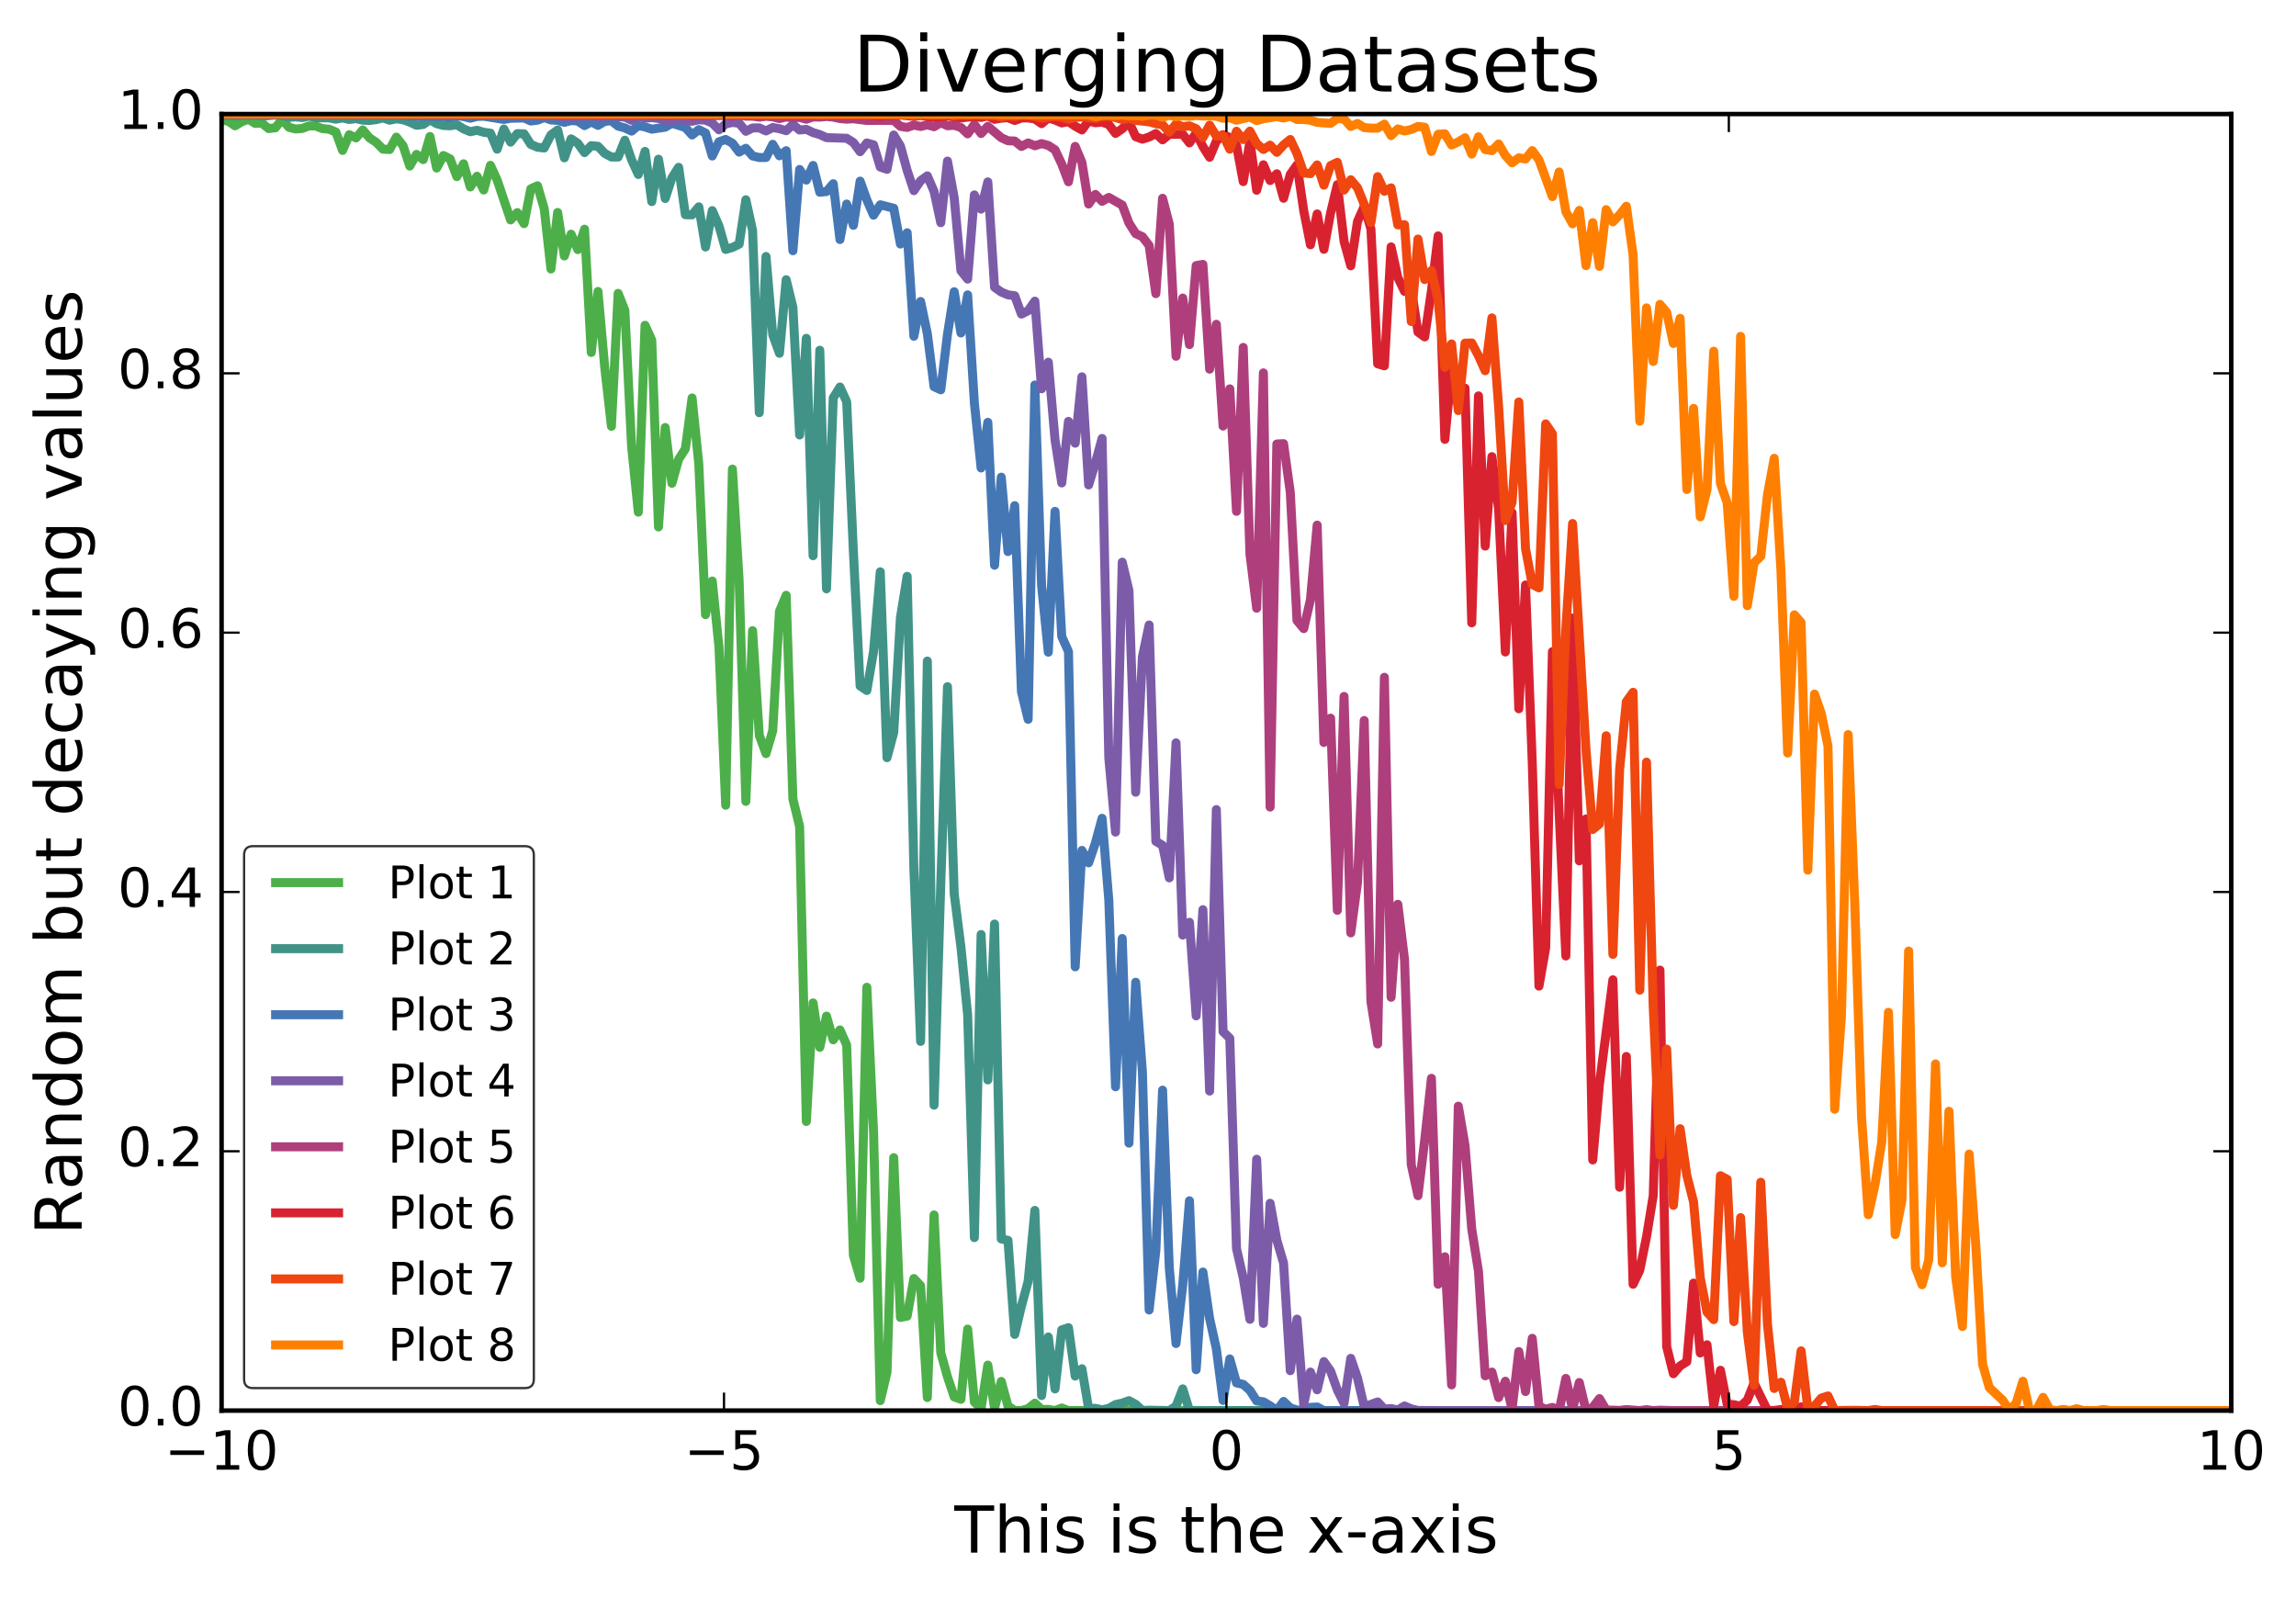 <?xml version="1.0" encoding="utf-8" standalone="no"?>
<!DOCTYPE svg PUBLIC "-//W3C//DTD SVG 1.1//EN"
  "http://www.w3.org/Graphics/SVG/1.1/DTD/svg11.dtd">
<!-- Created with matplotlib (http://matplotlib.org/) -->
<svg height="355pt" version="1.1" viewBox="0 0 510 355" width="510pt" xmlns="http://www.w3.org/2000/svg" xmlns:xlink="http://www.w3.org/1999/xlink">
 <defs>
  <style type="text/css">
*{stroke-linecap:butt;stroke-linejoin:round;stroke-miterlimit:100000;}
  </style>
 </defs>
 <g id="figure_1">
  <g id="patch_1">
   <path d="M 0 355.08 
L 510.455 355.08 
L 510.455 0 
L 0 0 
z
" style="fill:#ffffff;"/>
  </g>
  <g id="axes_1">
   <g id="patch_2">
    <path d="M 49.22 313.33 
L 495.62 313.33 
L 495.62 25.33 
L 49.22 25.33 
z
" style="fill:#ffffff;"/>
   </g>
   <g id="line2d_1">
    <path clip-path="url(#p51ff2270c6)" d="M 49.22 26.619 
L 50.713 26.934 
L 52.206 27.947 
L 53.699 27.046 
L 55.192 26.478 
L 56.685 27.417 
L 58.178 27.348 
L 59.671 28.563 
L 61.164 28.383 
L 62.657 26.499 
L 64.15 28.254 
L 65.643 28.654 
L 67.136 28.531 
L 68.629 27.962 
L 70.122 27.989 
L 71.615 28.567 
L 73.108 28.701 
L 74.601 29.334 
L 76.094 33.411 
L 77.587 29.921 
L 79.08 30.634 
L 80.573 28.862 
L 82.066 30.622 
L 83.559 31.614 
L 85.052 33.129 
L 86.545 33.212 
L 88.038 30.459 
L 89.531 32.381 
L 91.024 36.886 
L 92.517 34.293 
L 94.01 35.451 
L 95.503 30.317 
L 96.996 37.324 
L 98.488 34.541 
L 99.981 35.3 
L 101.474 39.233 
L 102.967 36.379 
L 104.46 41.529 
L 105.953 39.147 
L 107.446 42.203 
L 108.939 36.719 
L 110.432 39.994 
L 113.418 48.85 
L 114.911 47.222 
L 116.404 49.673 
L 117.897 41.956 
L 119.39 41.266 
L 120.883 46.336 
L 122.376 59.749 
L 123.869 47.198 
L 125.362 56.858 
L 126.855 52.019 
L 128.348 55.444 
L 129.841 50.914 
L 131.334 78.297 
L 132.827 64.745 
L 134.32 81.558 
L 135.813 94.69 
L 137.306 65.167 
L 138.799 68.949 
L 140.292 99.114 
L 141.785 113.765 
L 143.278 72.256 
L 144.771 75.558 
L 146.264 117.049 
L 147.757 94.961 
L 149.25 107.348 
L 150.743 102.019 
L 152.236 99.691 
L 153.729 88.404 
L 155.222 103.091 
L 156.715 136.523 
L 158.208 129.066 
L 159.701 143.733 
L 161.193 178.865 
L 162.686 104.197 
L 164.179 128.933 
L 165.672 178.01 
L 167.165 140.088 
L 168.658 163.339 
L 170.151 167.396 
L 171.644 162.315 
L 173.137 135.807 
L 174.63 132.231 
L 176.123 177.471 
L 177.616 183.596 
L 179.109 249.113 
L 180.602 222.775 
L 182.095 232.634 
L 183.588 225.707 
L 185.081 230.976 
L 186.574 228.771 
L 188.067 232.126 
L 189.56 278.841 
L 191.053 283.933 
L 192.546 219.298 
L 194.039 251.389 
L 195.532 311.126 
L 197.025 304.83 
L 198.518 257.145 
L 200.011 292.639 
L 201.504 292.347 
L 202.997 283.998 
L 204.49 285.58 
L 205.983 310.435 
L 207.476 269.873 
L 208.969 300.481 
L 210.462 305.832 
L 211.955 310.303 
L 213.448 310.829 
L 214.941 295.23 
L 216.434 311.427 
L 217.927 312.846 
L 219.42 303.223 
L 220.913 312.762 
L 222.406 306.854 
L 223.899 312.328 
L 225.391 313.327 
L 226.884 313.316 
L 228.377 312.885 
L 229.87 311.686 
L 231.363 313.087 
L 232.856 313.062 
L 234.349 313.319 
L 235.842 312.76 
L 237.335 313.33 
L 495.62 313.33 
L 495.62 313.33 
" style="fill:none;stroke:#4daf4a;stroke-linecap:square;stroke-width:2.0;"/>
   </g>
   <g id="line2d_2">
    <path clip-path="url(#p51ff2270c6)" d="M 49.22 25.567 
L 50.713 25.718 
L 52.206 25.772 
L 53.699 25.596 
L 55.192 25.679 
L 56.685 25.598 
L 58.178 25.805 
L 61.164 25.542 
L 62.657 25.649 
L 64.15 26.063 
L 65.643 25.953 
L 67.136 26.109 
L 68.629 25.788 
L 70.122 26.155 
L 73.108 26.182 
L 74.601 26.474 
L 76.094 26.19 
L 77.587 26.548 
L 79.08 26.345 
L 80.573 26.689 
L 82.066 26.76 
L 83.559 26.57 
L 85.052 26.184 
L 86.545 26.703 
L 88.038 26.39 
L 89.531 26.587 
L 91.024 27.133 
L 92.517 27.825 
L 94.01 27.652 
L 95.503 26.59 
L 96.996 27.477 
L 98.488 27.864 
L 99.981 27.937 
L 101.474 27.699 
L 102.967 28.633 
L 104.46 29.256 
L 105.953 28.941 
L 107.446 29.382 
L 108.939 29.578 
L 110.432 33.134 
L 111.925 28.662 
L 113.418 31.568 
L 114.911 29.677 
L 116.404 29.724 
L 117.897 32.069 
L 119.39 32.704 
L 120.883 32.875 
L 122.376 29.978 
L 123.869 28.875 
L 125.362 35.061 
L 126.855 30.845 
L 128.348 31.839 
L 129.841 33.897 
L 131.334 32.355 
L 132.827 32.497 
L 134.32 34.071 
L 135.813 34.879 
L 137.306 34.879 
L 138.799 31.147 
L 140.292 35.491 
L 141.785 38.757 
L 143.278 33.634 
L 144.771 44.776 
L 146.264 35.363 
L 147.757 44.088 
L 149.25 39.497 
L 150.743 37.162 
L 152.236 47.687 
L 153.729 47.727 
L 155.222 45.942 
L 156.715 54.863 
L 158.208 46.788 
L 159.701 50.191 
L 161.193 55.407 
L 162.686 54.967 
L 164.179 54.244 
L 165.672 44.376 
L 167.165 51.171 
L 168.658 91.671 
L 170.151 56.97 
L 171.644 74.341 
L 173.137 78.473 
L 174.63 62.139 
L 176.123 68.273 
L 177.616 96.618 
L 179.109 75.154 
L 180.602 123.436 
L 182.095 77.796 
L 183.588 130.793 
L 185.081 88.38 
L 186.574 85.968 
L 188.067 89.236 
L 189.56 122.522 
L 191.053 152.366 
L 192.546 153.379 
L 194.039 144.706 
L 195.532 127.016 
L 197.025 168.301 
L 198.518 162.726 
L 200.011 137.207 
L 201.504 128.018 
L 202.997 193.01 
L 204.49 231.326 
L 205.983 146.841 
L 207.476 245.486 
L 208.969 196.311 
L 210.462 152.528 
L 211.955 198.573 
L 213.448 210.36 
L 214.941 225.417 
L 216.434 274.904 
L 217.927 207.582 
L 219.42 239.879 
L 220.913 205.252 
L 222.406 275.199 
L 223.899 275.515 
L 225.391 296.402 
L 226.884 290.118 
L 228.377 284.615 
L 229.87 268.866 
L 231.363 309.993 
L 232.856 296.978 
L 234.349 308.52 
L 235.842 295.406 
L 237.335 294.907 
L 238.828 305.665 
L 240.321 304.033 
L 241.814 312.894 
L 243.307 312.832 
L 244.8 313.154 
L 246.293 312.837 
L 247.786 311.987 
L 249.279 311.674 
L 250.772 311.121 
L 252.265 311.941 
L 253.758 313.309 
L 255.251 313.237 
L 259.73 313.329 
L 261.223 312.352 
L 262.716 308.507 
L 264.209 313.307 
L 271.674 313.33 
L 495.62 313.33 
L 495.62 313.33 
" style="fill:none;stroke:#419388;stroke-linecap:square;stroke-width:2.0;"/>
   </g>
   <g id="line2d_3">
    <path clip-path="url(#p51ff2270c6)" d="M 49.22 25.39 
L 56.685 25.431 
L 59.671 25.429 
L 64.15 25.441 
L 77.587 25.552 
L 80.573 25.635 
L 82.066 25.489 
L 85.052 25.538 
L 86.545 25.634 
L 89.531 25.546 
L 91.024 25.791 
L 94.01 25.816 
L 98.488 25.877 
L 99.981 26.071 
L 101.474 25.688 
L 102.967 25.892 
L 104.46 26.258 
L 105.953 25.867 
L 107.446 25.816 
L 111.925 26.532 
L 113.418 26.268 
L 116.404 26.207 
L 117.897 26.873 
L 119.39 26.698 
L 120.883 26.107 
L 122.376 26.65 
L 123.869 26.73 
L 125.362 27.178 
L 126.855 26.777 
L 128.348 26.89 
L 129.841 27.898 
L 131.334 27.06 
L 132.827 27.852 
L 134.32 26.953 
L 135.813 26.826 
L 137.306 28.019 
L 138.799 28.409 
L 140.292 29.122 
L 141.785 27.894 
L 143.278 28.199 
L 144.771 28.696 
L 147.757 28.254 
L 149.25 27.386 
L 152.236 28.322 
L 153.729 29.987 
L 155.222 28.794 
L 156.715 29.545 
L 158.208 34.649 
L 159.701 31.499 
L 161.193 30.981 
L 162.686 31.811 
L 164.179 33.784 
L 165.672 32.939 
L 167.165 34.639 
L 168.658 34.994 
L 170.151 34.981 
L 171.644 32.055 
L 173.137 34.609 
L 174.63 33.476 
L 176.123 55.69 
L 177.616 37.64 
L 179.109 40.007 
L 180.602 36.748 
L 182.095 42.703 
L 183.588 42.547 
L 185.081 40.808 
L 186.574 53.207 
L 188.067 45.326 
L 189.56 50.046 
L 191.053 40.234 
L 192.546 44.388 
L 194.039 47.802 
L 195.532 45.489 
L 198.518 46.253 
L 200.011 54.212 
L 201.504 51.703 
L 202.997 74.687 
L 204.49 66.973 
L 205.983 74.08 
L 207.476 85.897 
L 208.969 86.583 
L 210.462 74.245 
L 211.955 64.805 
L 213.448 73.963 
L 214.941 65.504 
L 216.434 89.513 
L 217.927 103.948 
L 219.42 93.812 
L 220.913 125.555 
L 222.406 105.995 
L 223.899 122.518 
L 225.391 112.323 
L 226.884 153.611 
L 228.377 159.785 
L 229.87 85.524 
L 231.363 130.096 
L 232.856 144.867 
L 234.349 113.588 
L 235.842 141.404 
L 237.335 144.721 
L 238.828 214.761 
L 240.321 188.9 
L 241.814 191.662 
L 243.307 187.292 
L 244.8 181.768 
L 246.293 199.953 
L 247.786 241.4 
L 249.279 208.469 
L 250.772 253.922 
L 252.265 218.186 
L 253.758 238.085 
L 255.251 290.983 
L 256.744 277.733 
L 258.237 242.155 
L 259.73 281.627 
L 261.223 298.435 
L 262.716 285.464 
L 264.209 266.731 
L 265.702 304.248 
L 267.195 282.555 
L 268.688 292.884 
L 270.181 299.602 
L 271.674 311.07 
L 273.167 301.862 
L 274.66 307.179 
L 276.153 307.516 
L 277.646 308.851 
L 279.139 311.182 
L 280.632 311.374 
L 282.125 312.261 
L 283.618 313.327 
L 285.111 311.293 
L 286.604 312.733 
L 288.097 313.196 
L 289.589 313.33 
L 291.082 312.613 
L 292.575 312.528 
L 294.068 313.33 
L 298.547 313.33 
L 423.957 313.33 
L 495.62 313.33 
L 495.62 313.33 
" style="fill:none;stroke:#4577b5;stroke-linecap:square;stroke-width:2.0;"/>
   </g>
   <g id="line2d_4">
    <path clip-path="url(#p51ff2270c6)" d="M 49.22 25.348 
L 79.08 25.37 
L 83.559 25.428 
L 88.038 25.433 
L 108.939 25.527 
L 111.925 25.572 
L 114.911 25.596 
L 116.404 25.794 
L 117.897 25.603 
L 120.883 25.829 
L 122.376 25.69 
L 123.869 25.816 
L 125.362 26.155 
L 126.855 25.853 
L 128.348 25.931 
L 131.334 25.777 
L 132.827 25.981 
L 135.813 25.788 
L 137.306 25.957 
L 138.799 26.01 
L 140.292 26.719 
L 141.785 25.819 
L 143.278 26.263 
L 144.771 26.123 
L 146.264 26.312 
L 147.757 26.789 
L 149.25 26.862 
L 150.743 26.492 
L 152.236 26.859 
L 153.729 26.932 
L 155.222 26.603 
L 156.715 26.682 
L 158.208 27.323 
L 159.701 28.832 
L 161.193 27.513 
L 162.686 27.198 
L 164.179 27.368 
L 165.672 29.163 
L 167.165 28.423 
L 168.658 28.406 
L 170.151 29.086 
L 171.644 28.323 
L 173.137 28.589 
L 174.63 29.033 
L 176.123 27.669 
L 177.616 28.877 
L 179.109 28.737 
L 180.602 29.451 
L 182.095 29.895 
L 183.588 30.571 
L 188.067 30.712 
L 189.56 31.659 
L 191.053 33.695 
L 192.546 31.754 
L 194.039 32.176 
L 195.532 37.106 
L 197.025 37.612 
L 198.518 29.99 
L 200.011 32.433 
L 201.504 37.867 
L 202.997 42.346 
L 204.49 40.136 
L 205.983 39.063 
L 207.476 42.521 
L 208.969 49.465 
L 210.462 35.783 
L 211.955 43.945 
L 213.448 60.14 
L 214.941 61.992 
L 216.434 43.297 
L 217.927 46.449 
L 219.42 40.404 
L 220.913 63.805 
L 222.406 64.874 
L 223.899 65.494 
L 225.391 65.689 
L 226.884 69.765 
L 228.377 69.017 
L 229.87 66.897 
L 231.363 86.359 
L 232.856 80.45 
L 234.349 97.705 
L 235.842 107.271 
L 237.335 93.601 
L 238.828 98.445 
L 240.321 83.705 
L 241.814 107.715 
L 243.307 102.865 
L 244.8 97.391 
L 246.293 168.318 
L 247.786 184.83 
L 249.279 124.872 
L 250.772 131.187 
L 252.265 175.981 
L 253.758 145.894 
L 255.251 138.826 
L 256.744 186.873 
L 258.237 187.776 
L 259.73 194.998 
L 261.223 165.013 
L 262.716 207.703 
L 264.209 204.868 
L 265.702 225.651 
L 267.195 202.064 
L 268.688 242.351 
L 270.181 179.831 
L 271.674 229.16 
L 273.167 230.619 
L 274.66 277.344 
L 276.153 283.84 
L 277.646 293.059 
L 279.139 257.499 
L 280.632 293.962 
L 282.125 267.282 
L 283.618 275.489 
L 285.111 280.556 
L 286.604 304.466 
L 288.097 293.013 
L 289.589 311.916 
L 291.082 304.775 
L 292.575 308.71 
L 294.068 302.449 
L 295.561 304.551 
L 297.054 308.739 
L 298.547 311.713 
L 300.04 301.724 
L 301.533 306.084 
L 303.026 312.483 
L 306.012 311.415 
L 307.505 312.995 
L 308.998 312.875 
L 310.491 313.204 
L 311.984 312.301 
L 313.477 312.957 
L 314.97 313.296 
L 320.942 313.33 
L 326.914 313.33 
L 495.62 313.33 
L 495.62 313.33 
" style="fill:none;stroke:#7c5ca9;stroke-linecap:square;stroke-width:2.0;"/>
   </g>
   <g id="line2d_5">
    <path clip-path="url(#p51ff2270c6)" d="M 49.22 25.334 
L 128.348 25.474 
L 140.292 25.604 
L 141.785 25.478 
L 149.25 25.658 
L 150.743 25.538 
L 152.236 25.56 
L 153.729 25.732 
L 161.193 25.648 
L 162.686 25.828 
L 164.179 25.563 
L 165.672 25.809 
L 167.165 25.806 
L 168.658 26.014 
L 170.151 25.827 
L 171.644 25.963 
L 173.137 26.342 
L 174.63 25.982 
L 176.123 26.158 
L 177.616 26.072 
L 179.109 26.48 
L 180.602 25.977 
L 182.095 26.017 
L 183.588 25.874 
L 185.081 26.01 
L 186.574 26.337 
L 188.067 26.467 
L 189.56 26.383 
L 192.546 26.757 
L 198.518 26.737 
L 200.011 28.075 
L 201.504 28.302 
L 202.997 27.78 
L 204.49 28.092 
L 205.983 27.719 
L 207.476 28.15 
L 208.969 27.243 
L 210.462 27.935 
L 211.955 27.825 
L 213.448 28.322 
L 214.941 29.73 
L 216.434 27.632 
L 217.927 29.657 
L 219.42 28.059 
L 222.406 30.584 
L 223.899 31.273 
L 225.391 31.329 
L 226.884 32.534 
L 228.377 31.751 
L 229.87 32.381 
L 231.363 31.898 
L 232.856 32.309 
L 234.349 33.28 
L 235.842 36.45 
L 237.335 40.378 
L 238.828 32.519 
L 240.321 36.083 
L 241.814 45.314 
L 243.307 43.185 
L 244.8 44.711 
L 246.293 43.857 
L 249.279 45.56 
L 250.772 49.539 
L 252.265 51.896 
L 253.758 52.58 
L 255.251 54.529 
L 256.744 65.224 
L 258.237 44.043 
L 259.73 49.806 
L 261.223 79.136 
L 262.716 66.204 
L 264.209 76.539 
L 265.702 58.991 
L 267.195 58.732 
L 268.688 81.996 
L 270.181 72.039 
L 271.674 94.638 
L 273.167 86.376 
L 274.66 113.578 
L 276.153 77.17 
L 277.646 123.066 
L 279.139 135.102 
L 280.632 82.831 
L 282.125 179.271 
L 283.618 98.628 
L 285.111 98.551 
L 286.604 109.364 
L 288.097 137.83 
L 289.589 139.63 
L 291.082 133.209 
L 292.575 116.644 
L 294.068 164.918 
L 295.561 159.522 
L 297.054 202.206 
L 298.547 154.7 
L 300.04 207.219 
L 301.533 196.066 
L 303.026 160.048 
L 304.519 222.5 
L 306.012 231.887 
L 307.505 150.449 
L 308.998 221.521 
L 310.491 200.867 
L 311.984 213.161 
L 313.477 258.705 
L 314.97 265.592 
L 316.463 253.246 
L 317.956 239.522 
L 319.449 285.266 
L 320.942 279.161 
L 322.435 307.62 
L 323.928 245.712 
L 325.421 254.428 
L 326.914 273.015 
L 328.407 282.404 
L 329.9 305.605 
L 331.393 304.781 
L 332.886 310.442 
L 334.379 306.809 
L 335.872 312.951 
L 337.365 300.221 
L 338.858 309.1 
L 340.351 297.275 
L 341.844 312.344 
L 343.337 313.049 
L 344.83 312.622 
L 346.323 313.321 
L 347.816 306.186 
L 349.309 312.955 
L 350.802 307.096 
L 352.294 313.317 
L 353.787 312.629 
L 355.28 310.664 
L 356.773 313.186 
L 359.759 313.29 
L 361.252 313.105 
L 364.238 313.33 
L 365.731 313.127 
L 367.224 313.33 
L 368.717 313.239 
L 371.703 313.33 
L 495.62 313.33 
L 495.62 313.33 
" style="fill:none;stroke:#ae3f7c;stroke-linecap:square;stroke-width:2.0;"/>
   </g>
   <g id="line2d_6">
    <path clip-path="url(#p51ff2270c6)" d="M 49.22 25.331 
L 164.179 25.414 
L 170.151 25.467 
L 173.137 25.42 
L 174.63 25.589 
L 176.123 25.405 
L 182.095 25.492 
L 185.081 25.482 
L 186.574 25.546 
L 188.067 25.483 
L 191.053 25.58 
L 192.546 25.525 
L 195.532 25.859 
L 197.025 25.611 
L 198.518 25.674 
L 200.011 25.546 
L 202.997 25.859 
L 204.49 25.651 
L 207.476 26.066 
L 210.462 25.75 
L 213.448 26.208 
L 216.434 25.826 
L 217.927 26.091 
L 219.42 25.744 
L 220.913 26.499 
L 222.406 26.248 
L 223.899 26.138 
L 225.391 26.758 
L 226.884 26.209 
L 228.377 26.194 
L 229.87 26.426 
L 231.363 27.464 
L 232.856 26.215 
L 234.349 26.66 
L 235.842 27.311 
L 237.335 27.018 
L 238.828 28.033 
L 240.321 28.864 
L 241.814 26.839 
L 243.307 27.268 
L 244.8 27.116 
L 246.293 27.668 
L 247.786 29.633 
L 249.279 28.618 
L 250.772 27.088 
L 252.265 30.351 
L 253.758 30.912 
L 255.251 30.433 
L 256.744 29.664 
L 258.237 31.067 
L 259.73 29.831 
L 262.716 29.822 
L 264.209 31.74 
L 265.702 29.555 
L 267.195 32.559 
L 268.688 34.931 
L 270.181 31.348 
L 271.674 29.913 
L 273.167 30.561 
L 274.66 32.263 
L 276.153 40.336 
L 277.646 31.429 
L 279.139 42.261 
L 280.632 36.601 
L 282.125 40.109 
L 283.618 38.596 
L 285.111 44.042 
L 286.604 38.738 
L 288.097 36.642 
L 289.589 46.796 
L 291.082 54.374 
L 292.575 47.524 
L 294.068 55.378 
L 295.561 47.286 
L 297.054 41.026 
L 298.547 53.6 
L 300.04 59.041 
L 301.533 49.203 
L 303.026 45.834 
L 304.519 50.872 
L 306.012 80.805 
L 307.505 81.26 
L 308.998 54.844 
L 310.491 61.623 
L 311.984 64.721 
L 313.477 64.142 
L 314.97 73.762 
L 316.463 74.833 
L 317.956 64.628 
L 319.449 52.399 
L 320.942 97.599 
L 322.435 81.968 
L 323.928 90.265 
L 325.421 86.228 
L 326.914 138.349 
L 328.407 87.936 
L 329.9 121.302 
L 331.393 101.434 
L 332.886 113.095 
L 334.379 144.824 
L 335.872 113.899 
L 337.365 157.437 
L 338.858 129.94 
L 340.351 169.286 
L 341.844 219.043 
L 343.337 210.519 
L 344.83 144.751 
L 346.323 180.584 
L 347.816 212.346 
L 349.309 137.28 
L 350.802 191.218 
L 352.294 181.905 
L 353.787 257.654 
L 355.28 240.773 
L 358.266 217.643 
L 359.759 263.724 
L 361.252 234.675 
L 362.745 285.269 
L 364.238 282.138 
L 365.731 274.738 
L 367.224 265.6 
L 368.717 215.49 
L 370.21 299.125 
L 371.703 305.144 
L 373.196 303.404 
L 374.689 302.467 
L 376.182 285.01 
L 377.675 300.539 
L 379.168 298.707 
L 380.661 312.255 
L 382.154 304.376 
L 383.647 311.915 
L 385.14 312.02 
L 386.633 312.373 
L 388.126 310.997 
L 389.619 307.209 
L 392.605 313.324 
L 394.098 313.301 
L 397.084 312.885 
L 398.577 313.069 
L 400.07 312.493 
L 401.563 313.307 
L 410.521 313.33 
L 495.62 313.33 
L 495.62 313.33 
" style="fill:none;stroke:#d92230;stroke-linecap:square;stroke-width:2.0;"/>
   </g>
   <g id="line2d_7">
    <path clip-path="url(#p51ff2270c6)" d="M 49.22 25.33 
L 180.602 25.379 
L 182.095 25.494 
L 183.588 25.373 
L 201.504 25.465 
L 202.997 25.678 
L 204.49 25.447 
L 207.476 25.569 
L 210.462 25.502 
L 211.955 25.743 
L 213.448 25.507 
L 214.941 25.609 
L 216.434 25.493 
L 219.42 25.684 
L 220.913 25.638 
L 222.406 25.994 
L 223.899 25.71 
L 225.391 25.873 
L 226.884 25.612 
L 228.377 25.645 
L 229.87 25.865 
L 231.363 26.238 
L 234.349 25.835 
L 235.842 26.033 
L 237.335 26.485 
L 238.828 26.088 
L 240.321 25.973 
L 243.307 26.294 
L 244.8 25.884 
L 246.293 25.813 
L 247.786 26.1 
L 249.279 26.557 
L 250.772 26.253 
L 252.265 26.734 
L 255.251 27.067 
L 256.744 27.463 
L 258.237 27.732 
L 259.73 29.364 
L 261.223 27.569 
L 262.716 28.133 
L 264.209 27.961 
L 265.702 28.591 
L 267.195 30.556 
L 268.688 27.797 
L 270.181 30.236 
L 271.674 30.026 
L 273.167 33.137 
L 274.66 29.155 
L 276.153 30.993 
L 277.646 29.129 
L 279.139 31.892 
L 280.632 33.202 
L 282.125 32.248 
L 283.618 33.836 
L 285.111 32.196 
L 286.604 30.982 
L 288.097 34.125 
L 289.589 38.418 
L 291.082 38.56 
L 292.575 36.634 
L 294.068 41.127 
L 295.561 36.781 
L 297.054 36.062 
L 298.547 42.216 
L 300.04 39.932 
L 301.533 41.706 
L 303.026 45.381 
L 304.519 49.42 
L 306.012 39.24 
L 307.505 42.489 
L 308.998 41.729 
L 310.491 49.947 
L 311.984 49.917 
L 313.477 71.414 
L 314.97 53.098 
L 316.463 62.095 
L 317.956 60.108 
L 319.449 66.767 
L 320.942 81.588 
L 322.435 76.404 
L 323.928 91.192 
L 325.421 76.228 
L 326.914 76.186 
L 328.407 79.042 
L 329.9 82.347 
L 331.393 70.611 
L 332.886 90.379 
L 334.379 115.624 
L 335.872 111.567 
L 337.365 89.288 
L 338.858 121.866 
L 340.351 129.816 
L 341.844 130.58 
L 343.337 94.161 
L 344.83 96.367 
L 346.323 174.231 
L 347.816 139.689 
L 349.309 116.289 
L 352.294 166.592 
L 353.787 184.247 
L 355.28 183.018 
L 356.773 163.435 
L 358.266 211.993 
L 359.759 170.899 
L 361.252 155.859 
L 362.745 153.782 
L 364.238 219.931 
L 365.731 169.286 
L 367.224 223.603 
L 368.717 256.563 
L 370.21 233.041 
L 371.703 267.745 
L 373.196 250.725 
L 374.689 261.096 
L 376.182 266.989 
L 377.675 283.893 
L 379.168 291.455 
L 380.661 293.12 
L 382.154 261.16 
L 383.647 261.959 
L 385.14 293.561 
L 386.633 270.466 
L 388.126 295.887 
L 389.619 307.697 
L 391.112 262.616 
L 392.605 294.192 
L 394.098 308.413 
L 395.591 307.038 
L 397.084 312.886 
L 398.577 311.406 
L 400.07 300.06 
L 401.563 312.918 
L 403.056 312.316 
L 404.549 310.565 
L 406.042 310.08 
L 407.535 313.321 
L 412.014 313.265 
L 415 313.33 
L 416.492 313.076 
L 417.985 313.33 
L 420.971 313.33 
L 459.789 313.33 
L 495.62 313.33 
L 495.62 313.33 
" style="fill:none;stroke:#f04610;stroke-linecap:square;stroke-width:2.0;"/>
   </g>
   <g id="line2d_8">
    <path clip-path="url(#p51ff2270c6)" d="M 49.22 25.33 
L 220.913 25.379 
L 222.406 25.463 
L 225.391 25.459 
L 231.363 25.486 
L 241.814 25.525 
L 243.307 25.919 
L 244.8 25.612 
L 246.293 25.568 
L 247.786 25.669 
L 249.279 25.52 
L 250.772 25.702 
L 252.265 25.649 
L 253.758 25.845 
L 255.251 25.551 
L 256.744 25.564 
L 258.237 26.069 
L 259.73 25.599 
L 261.223 25.963 
L 262.716 25.723 
L 264.209 25.833 
L 265.702 25.652 
L 267.195 25.774 
L 268.688 25.734 
L 270.181 25.816 
L 271.674 26.277 
L 273.167 26.15 
L 274.66 26.713 
L 277.646 25.97 
L 279.139 26.791 
L 280.632 26.372 
L 283.618 25.908 
L 285.111 26.22 
L 286.604 25.805 
L 288.097 26.546 
L 289.589 26.529 
L 291.082 26.713 
L 292.575 27.177 
L 295.561 27.416 
L 297.054 26.315 
L 298.547 26.444 
L 300.04 28.091 
L 301.533 27.427 
L 303.026 28.337 
L 304.519 28.465 
L 306.012 28.468 
L 307.505 27.571 
L 308.998 30.119 
L 310.491 28.64 
L 311.984 29.099 
L 313.477 28.771 
L 314.97 28.091 
L 316.463 28.255 
L 317.956 33.65 
L 319.449 29.816 
L 320.942 29.735 
L 322.435 32.211 
L 323.928 31.522 
L 325.421 30.604 
L 326.914 34.227 
L 328.407 30.386 
L 329.9 33.217 
L 331.393 33.465 
L 332.886 31.98 
L 334.379 34.531 
L 335.872 36.171 
L 337.365 35.062 
L 338.858 35.315 
L 340.351 33.459 
L 341.844 35.504 
L 344.83 43.675 
L 346.323 38.203 
L 347.816 47.014 
L 349.309 49.726 
L 350.802 46.736 
L 352.294 59.012 
L 353.787 49.458 
L 355.28 59.172 
L 356.773 46.57 
L 358.266 49.275 
L 359.759 47.715 
L 361.252 45.813 
L 362.745 56.575 
L 364.238 93.557 
L 365.731 68.392 
L 367.224 80.298 
L 368.717 67.611 
L 370.21 69.361 
L 371.703 76.299 
L 373.196 70.716 
L 374.689 108.733 
L 376.182 90.716 
L 377.675 114.798 
L 379.168 108.735 
L 380.661 78.019 
L 382.154 107.407 
L 383.647 111.664 
L 385.14 132.456 
L 386.633 74.72 
L 388.126 134.532 
L 389.619 125.029 
L 391.112 123.553 
L 392.605 109.894 
L 394.098 101.802 
L 395.591 126.635 
L 397.084 167.255 
L 398.577 136.571 
L 400.07 138.275 
L 401.563 193.274 
L 403.056 154.175 
L 404.549 158.49 
L 406.042 165.702 
L 407.535 246.393 
L 409.028 225.713 
L 410.521 163.17 
L 412.014 201.304 
L 413.507 248.346 
L 415 269.811 
L 416.492 263.095 
L 417.985 253.656 
L 419.478 224.865 
L 420.971 274.229 
L 422.464 266.66 
L 423.957 211.255 
L 425.45 281.509 
L 426.943 285.377 
L 428.436 279.809 
L 429.929 236.325 
L 431.422 280.508 
L 432.915 246.842 
L 434.408 283.652 
L 435.901 294.655 
L 437.394 256.354 
L 438.887 276.764 
L 440.38 303.025 
L 441.873 308.23 
L 444.859 311.031 
L 446.352 313.3 
L 447.845 311.661 
L 449.338 306.81 
L 450.831 313.329 
L 452.324 313.258 
L 453.817 310.397 
L 455.31 313.129 
L 456.803 313.327 
L 458.296 313.074 
L 459.789 313.329 
L 461.282 312.921 
L 462.775 313.33 
L 465.761 313.321 
L 467.254 313.078 
L 468.747 313.323 
L 491.141 313.33 
L 495.62 313.33 
L 495.62 313.33 
" style="fill:none;stroke:#ff7f00;stroke-linecap:square;stroke-width:2.0;"/>
   </g>
   <g id="patch_3">
    <path d="M 49.22 313.33 
L 49.22 25.33 
" style="fill:none;stroke:#000000;stroke-linecap:square;stroke-linejoin:miter;"/>
   </g>
   <g id="patch_4">
    <path d="M 49.22 25.33 
L 495.62 25.33 
" style="fill:none;stroke:#000000;stroke-linecap:square;stroke-linejoin:miter;"/>
   </g>
   <g id="patch_5">
    <path d="M 495.62 313.33 
L 495.62 25.33 
" style="fill:none;stroke:#000000;stroke-linecap:square;stroke-linejoin:miter;"/>
   </g>
   <g id="patch_6">
    <path d="M 49.22 313.33 
L 495.62 313.33 
" style="fill:none;stroke:#000000;stroke-linecap:square;stroke-linejoin:miter;"/>
   </g>
   <g id="matplotlib.axis_1">
    <g id="xtick_1">
     <g id="line2d_9">
      <defs>
       <path d="M 0 0 
L 0 -4 
" id="m6af164496c" style="stroke:#000000;stroke-width:0.5;"/>
      </defs>
      <g>
       <use style="stroke:#000000;stroke-width:0.5;" x="49.22" xlink:href="#m6af164496c" y="313.33"/>
      </g>
     </g>
     <g id="line2d_10">
      <defs>
       <path d="M 0 0 
L 0 4 
" id="mc543876539" style="stroke:#000000;stroke-width:0.5;"/>
      </defs>
      <g>
       <use style="stroke:#000000;stroke-width:0.5;" x="49.22" xlink:href="#mc543876539" y="25.33"/>
      </g>
     </g>
     <g id="text_1">
      <!-- −10 -->
      <defs>
       <path d="M 10.594 35.5 
L 73.188 35.5 
L 73.188 27.203 
L 10.594 27.203 
z
" id="BitstreamVeraSans-Roman-2212"/>
       <path d="M 31.781 66.406 
Q 24.172 66.406 20.328 58.906 
Q 16.5 51.422 16.5 36.375 
Q 16.5 21.391 20.328 13.891 
Q 24.172 6.391 31.781 6.391 
Q 39.453 6.391 43.281 13.891 
Q 47.125 21.391 47.125 36.375 
Q 47.125 51.422 43.281 58.906 
Q 39.453 66.406 31.781 66.406 
M 31.781 74.219 
Q 44.047 74.219 50.516 64.516 
Q 56.984 54.828 56.984 36.375 
Q 56.984 17.969 50.516 8.266 
Q 44.047 -1.422 31.781 -1.422 
Q 19.531 -1.422 13.062 8.266 
Q 6.594 17.969 6.594 36.375 
Q 6.594 54.828 13.062 64.516 
Q 19.531 74.219 31.781 74.219 
" id="BitstreamVeraSans-Roman-30"/>
       <path d="M 12.406 8.297 
L 28.516 8.297 
L 28.516 63.922 
L 10.984 60.406 
L 10.984 69.391 
L 28.422 72.906 
L 38.281 72.906 
L 38.281 8.297 
L 54.391 8.297 
L 54.391 0 
L 12.406 0 
z
" id="BitstreamVeraSans-Roman-31"/>
      </defs>
      <g transform="translate(36.557 326.448)scale(0.12 -0.12)">
       <use xlink:href="#BitstreamVeraSans-Roman-2212"/>
       <use x="83.789" xlink:href="#BitstreamVeraSans-Roman-31"/>
       <use x="147.412" xlink:href="#BitstreamVeraSans-Roman-30"/>
      </g>
     </g>
    </g>
    <g id="xtick_2">
     <g id="line2d_11">
      <g>
       <use style="stroke:#000000;stroke-width:0.5;" x="160.82" xlink:href="#m6af164496c" y="313.33"/>
      </g>
     </g>
     <g id="line2d_12">
      <g>
       <use style="stroke:#000000;stroke-width:0.5;" x="160.82" xlink:href="#mc543876539" y="25.33"/>
      </g>
     </g>
     <g id="text_2">
      <!-- −5 -->
      <defs>
       <path d="M 10.797 72.906 
L 49.516 72.906 
L 49.516 64.594 
L 19.828 64.594 
L 19.828 46.734 
Q 21.969 47.469 24.109 47.828 
Q 26.266 48.188 28.422 48.188 
Q 40.625 48.188 47.75 41.5 
Q 54.891 34.812 54.891 23.391 
Q 54.891 11.625 47.562 5.094 
Q 40.234 -1.422 26.906 -1.422 
Q 22.312 -1.422 17.547 -0.641 
Q 12.797 0.141 7.719 1.703 
L 7.719 11.625 
Q 12.109 9.234 16.797 8.062 
Q 21.484 6.891 26.703 6.891 
Q 35.156 6.891 40.078 11.328 
Q 45.016 15.766 45.016 23.391 
Q 45.016 31 40.078 35.438 
Q 35.156 39.891 26.703 39.891 
Q 22.75 39.891 18.812 39.016 
Q 14.891 38.141 10.797 36.281 
z
" id="BitstreamVeraSans-Roman-35"/>
      </defs>
      <g transform="translate(151.975 326.448)scale(0.12 -0.12)">
       <use xlink:href="#BitstreamVeraSans-Roman-2212"/>
       <use x="83.789" xlink:href="#BitstreamVeraSans-Roman-35"/>
      </g>
     </g>
    </g>
    <g id="xtick_3">
     <g id="line2d_13">
      <g>
       <use style="stroke:#000000;stroke-width:0.5;" x="272.42" xlink:href="#m6af164496c" y="313.33"/>
      </g>
     </g>
     <g id="line2d_14">
      <g>
       <use style="stroke:#000000;stroke-width:0.5;" x="272.42" xlink:href="#mc543876539" y="25.33"/>
      </g>
     </g>
     <g id="text_3">
      <!-- 0 -->
      <g transform="translate(268.603 326.448)scale(0.12 -0.12)">
       <use xlink:href="#BitstreamVeraSans-Roman-30"/>
      </g>
     </g>
    </g>
    <g id="xtick_4">
     <g id="line2d_15">
      <g>
       <use style="stroke:#000000;stroke-width:0.5;" x="384.02" xlink:href="#m6af164496c" y="313.33"/>
      </g>
     </g>
     <g id="line2d_16">
      <g>
       <use style="stroke:#000000;stroke-width:0.5;" x="384.02" xlink:href="#mc543876539" y="25.33"/>
      </g>
     </g>
     <g id="text_4">
      <!-- 5 -->
      <g transform="translate(380.203 326.448)scale(0.12 -0.12)">
       <use xlink:href="#BitstreamVeraSans-Roman-35"/>
      </g>
     </g>
    </g>
    <g id="xtick_5">
     <g id="line2d_17">
      <g>
       <use style="stroke:#000000;stroke-width:0.5;" x="495.62" xlink:href="#m6af164496c" y="313.33"/>
      </g>
     </g>
     <g id="line2d_18">
      <g>
       <use style="stroke:#000000;stroke-width:0.5;" x="495.62" xlink:href="#mc543876539" y="25.33"/>
      </g>
     </g>
     <g id="text_5">
      <!-- 10 -->
      <g transform="translate(487.985 326.448)scale(0.12 -0.12)">
       <use xlink:href="#BitstreamVeraSans-Roman-31"/>
       <use x="63.623" xlink:href="#BitstreamVeraSans-Roman-30"/>
      </g>
     </g>
    </g>
    <g id="text_6">
     <!-- This is the x-axis -->
     <defs>
      <path d="M 9.422 54.688 
L 18.406 54.688 
L 18.406 0 
L 9.422 0 
z
M 9.422 75.984 
L 18.406 75.984 
L 18.406 64.594 
L 9.422 64.594 
z
" id="BitstreamVeraSans-Roman-69"/>
      <path d="M 34.281 27.484 
Q 23.391 27.484 19.188 25 
Q 14.984 22.516 14.984 16.5 
Q 14.984 11.719 18.141 8.906 
Q 21.297 6.109 26.703 6.109 
Q 34.188 6.109 38.703 11.406 
Q 43.219 16.703 43.219 25.484 
L 43.219 27.484 
z
M 52.203 31.203 
L 52.203 0 
L 43.219 0 
L 43.219 8.297 
Q 40.141 3.328 35.547 0.953 
Q 30.953 -1.422 24.312 -1.422 
Q 15.922 -1.422 10.953 3.297 
Q 6 8.016 6 15.922 
Q 6 25.141 12.172 29.828 
Q 18.359 34.516 30.609 34.516 
L 43.219 34.516 
L 43.219 35.406 
Q 43.219 41.609 39.141 45 
Q 35.062 48.391 27.688 48.391 
Q 23 48.391 18.547 47.266 
Q 14.109 46.141 10.016 43.891 
L 10.016 52.203 
Q 14.938 54.109 19.578 55.047 
Q 24.219 56 28.609 56 
Q 40.484 56 46.344 49.844 
Q 52.203 43.703 52.203 31.203 
" id="BitstreamVeraSans-Roman-61"/>
      <path d="M 18.312 70.219 
L 18.312 54.688 
L 36.812 54.688 
L 36.812 47.703 
L 18.312 47.703 
L 18.312 18.016 
Q 18.312 11.328 20.141 9.422 
Q 21.969 7.516 27.594 7.516 
L 36.812 7.516 
L 36.812 0 
L 27.594 0 
Q 17.188 0 13.234 3.875 
Q 9.281 7.766 9.281 18.016 
L 9.281 47.703 
L 2.688 47.703 
L 2.688 54.688 
L 9.281 54.688 
L 9.281 70.219 
z
" id="BitstreamVeraSans-Roman-74"/>
      <path d="M -0.297 72.906 
L 61.375 72.906 
L 61.375 64.594 
L 35.5 64.594 
L 35.5 0 
L 25.594 0 
L 25.594 64.594 
L -0.297 64.594 
z
" id="BitstreamVeraSans-Roman-54"/>
      <path d="M 54.891 54.688 
L 35.109 28.078 
L 55.906 0 
L 45.312 0 
L 29.391 21.484 
L 13.484 0 
L 2.875 0 
L 24.125 28.609 
L 4.688 54.688 
L 15.281 54.688 
L 29.781 35.203 
L 44.281 54.688 
z
" id="BitstreamVeraSans-Roman-78"/>
      <path d="M 56.203 29.594 
L 56.203 25.203 
L 14.891 25.203 
Q 15.484 15.922 20.484 11.062 
Q 25.484 6.203 34.422 6.203 
Q 39.594 6.203 44.453 7.469 
Q 49.312 8.734 54.109 11.281 
L 54.109 2.781 
Q 49.266 0.734 44.188 -0.344 
Q 39.109 -1.422 33.891 -1.422 
Q 20.797 -1.422 13.156 6.188 
Q 5.516 13.812 5.516 26.812 
Q 5.516 40.234 12.766 48.109 
Q 20.016 56 32.328 56 
Q 43.359 56 49.781 48.891 
Q 56.203 41.797 56.203 29.594 
M 47.219 32.234 
Q 47.125 39.594 43.094 43.984 
Q 39.062 48.391 32.422 48.391 
Q 24.906 48.391 20.391 44.141 
Q 15.875 39.891 15.188 32.172 
z
" id="BitstreamVeraSans-Roman-65"/>
      <path d="M 44.281 53.078 
L 44.281 44.578 
Q 40.484 46.531 36.375 47.5 
Q 32.281 48.484 27.875 48.484 
Q 21.188 48.484 17.844 46.438 
Q 14.5 44.391 14.5 40.281 
Q 14.5 37.156 16.891 35.375 
Q 19.281 33.594 26.516 31.984 
L 29.594 31.297 
Q 39.156 29.25 43.188 25.516 
Q 47.219 21.781 47.219 15.094 
Q 47.219 7.469 41.188 3.016 
Q 35.156 -1.422 24.609 -1.422 
Q 20.219 -1.422 15.453 -0.562 
Q 10.688 0.297 5.422 2 
L 5.422 11.281 
Q 10.406 8.688 15.234 7.391 
Q 20.062 6.109 24.812 6.109 
Q 31.156 6.109 34.562 8.281 
Q 37.984 10.453 37.984 14.406 
Q 37.984 18.062 35.516 20.016 
Q 33.062 21.969 24.703 23.781 
L 21.578 24.516 
Q 13.234 26.266 9.516 29.906 
Q 5.812 33.547 5.812 39.891 
Q 5.812 47.609 11.281 51.797 
Q 16.75 56 26.812 56 
Q 31.781 56 36.172 55.266 
Q 40.578 54.547 44.281 53.078 
" id="BitstreamVeraSans-Roman-73"/>
      <path d="M 54.891 33.016 
L 54.891 0 
L 45.906 0 
L 45.906 32.719 
Q 45.906 40.484 42.875 44.328 
Q 39.844 48.188 33.797 48.188 
Q 26.516 48.188 22.312 43.547 
Q 18.109 38.922 18.109 30.906 
L 18.109 0 
L 9.078 0 
L 9.078 75.984 
L 18.109 75.984 
L 18.109 46.188 
Q 21.344 51.125 25.703 53.562 
Q 30.078 56 35.797 56 
Q 45.219 56 50.047 50.172 
Q 54.891 44.344 54.891 33.016 
" id="BitstreamVeraSans-Roman-68"/>
      <path id="BitstreamVeraSans-Roman-20"/>
      <path d="M 4.891 31.391 
L 31.203 31.391 
L 31.203 23.391 
L 4.891 23.391 
z
" id="BitstreamVeraSans-Roman-2d"/>
     </defs>
     <g transform="translate(211.993 344.886)scale(0.144 -0.144)">
      <use xlink:href="#BitstreamVeraSans-Roman-54"/>
      <use x="61.084" xlink:href="#BitstreamVeraSans-Roman-68"/>
      <use x="124.463" xlink:href="#BitstreamVeraSans-Roman-69"/>
      <use x="152.246" xlink:href="#BitstreamVeraSans-Roman-73"/>
      <use x="204.346" xlink:href="#BitstreamVeraSans-Roman-20"/>
      <use x="236.133" xlink:href="#BitstreamVeraSans-Roman-69"/>
      <use x="263.916" xlink:href="#BitstreamVeraSans-Roman-73"/>
      <use x="316.016" xlink:href="#BitstreamVeraSans-Roman-20"/>
      <use x="347.803" xlink:href="#BitstreamVeraSans-Roman-74"/>
      <use x="387.012" xlink:href="#BitstreamVeraSans-Roman-68"/>
      <use x="450.391" xlink:href="#BitstreamVeraSans-Roman-65"/>
      <use x="511.914" xlink:href="#BitstreamVeraSans-Roman-20"/>
      <use x="543.701" xlink:href="#BitstreamVeraSans-Roman-78"/>
      <use x="602.881" xlink:href="#BitstreamVeraSans-Roman-2d"/>
      <use x="638.965" xlink:href="#BitstreamVeraSans-Roman-61"/>
      <use x="700.244" xlink:href="#BitstreamVeraSans-Roman-78"/>
      <use x="759.424" xlink:href="#BitstreamVeraSans-Roman-69"/>
      <use x="787.207" xlink:href="#BitstreamVeraSans-Roman-73"/>
     </g>
    </g>
   </g>
   <g id="matplotlib.axis_2">
    <g id="ytick_1">
     <g id="line2d_19">
      <defs>
       <path d="M 0 0 
L 4 0 
" id="md4c4cbb791" style="stroke:#000000;stroke-width:0.5;"/>
      </defs>
      <g>
       <use style="stroke:#000000;stroke-width:0.5;" x="49.22" xlink:href="#md4c4cbb791" y="313.33"/>
      </g>
     </g>
     <g id="line2d_20">
      <defs>
       <path d="M 0 0 
L -4 0 
" id="m8094b5b02e" style="stroke:#000000;stroke-width:0.5;"/>
      </defs>
      <g>
       <use style="stroke:#000000;stroke-width:0.5;" x="495.62" xlink:href="#m8094b5b02e" y="313.33"/>
      </g>
     </g>
     <g id="text_7">
      <!-- 0.0 -->
      <defs>
       <path d="M 10.688 12.406 
L 21 12.406 
L 21 0 
L 10.688 0 
z
" id="BitstreamVeraSans-Roman-2e"/>
      </defs>
      <g transform="translate(26.137 316.641)scale(0.12 -0.12)">
       <use xlink:href="#BitstreamVeraSans-Roman-30"/>
       <use x="63.623" xlink:href="#BitstreamVeraSans-Roman-2e"/>
       <use x="95.41" xlink:href="#BitstreamVeraSans-Roman-30"/>
      </g>
     </g>
    </g>
    <g id="ytick_2">
     <g id="line2d_21">
      <g>
       <use style="stroke:#000000;stroke-width:0.5;" x="49.22" xlink:href="#md4c4cbb791" y="255.73"/>
      </g>
     </g>
     <g id="line2d_22">
      <g>
       <use style="stroke:#000000;stroke-width:0.5;" x="495.62" xlink:href="#m8094b5b02e" y="255.73"/>
      </g>
     </g>
     <g id="text_8">
      <!-- 0.2 -->
      <defs>
       <path d="M 19.188 8.297 
L 53.609 8.297 
L 53.609 0 
L 7.328 0 
L 7.328 8.297 
Q 12.938 14.109 22.625 23.891 
Q 32.328 33.688 34.812 36.531 
Q 39.547 41.844 41.422 45.531 
Q 43.312 49.219 43.312 52.781 
Q 43.312 58.594 39.234 62.25 
Q 35.156 65.922 28.609 65.922 
Q 23.969 65.922 18.812 64.312 
Q 13.672 62.703 7.812 59.422 
L 7.812 69.391 
Q 13.766 71.781 18.938 73 
Q 24.125 74.219 28.422 74.219 
Q 39.75 74.219 46.484 68.547 
Q 53.219 62.891 53.219 53.422 
Q 53.219 48.922 51.531 44.891 
Q 49.859 40.875 45.406 35.406 
Q 44.188 33.984 37.641 27.219 
Q 31.109 20.453 19.188 8.297 
" id="BitstreamVeraSans-Roman-32"/>
      </defs>
      <g transform="translate(26.137 259.041)scale(0.12 -0.12)">
       <use xlink:href="#BitstreamVeraSans-Roman-30"/>
       <use x="63.623" xlink:href="#BitstreamVeraSans-Roman-2e"/>
       <use x="95.41" xlink:href="#BitstreamVeraSans-Roman-32"/>
      </g>
     </g>
    </g>
    <g id="ytick_3">
     <g id="line2d_23">
      <g>
       <use style="stroke:#000000;stroke-width:0.5;" x="49.22" xlink:href="#md4c4cbb791" y="198.13"/>
      </g>
     </g>
     <g id="line2d_24">
      <g>
       <use style="stroke:#000000;stroke-width:0.5;" x="495.62" xlink:href="#m8094b5b02e" y="198.13"/>
      </g>
     </g>
     <g id="text_9">
      <!-- 0.4 -->
      <defs>
       <path d="M 37.797 64.312 
L 12.891 25.391 
L 37.797 25.391 
z
M 35.203 72.906 
L 47.609 72.906 
L 47.609 25.391 
L 58.016 25.391 
L 58.016 17.188 
L 47.609 17.188 
L 47.609 0 
L 37.797 0 
L 37.797 17.188 
L 4.891 17.188 
L 4.891 26.703 
z
" id="BitstreamVeraSans-Roman-34"/>
      </defs>
      <g transform="translate(26.137 201.441)scale(0.12 -0.12)">
       <use xlink:href="#BitstreamVeraSans-Roman-30"/>
       <use x="63.623" xlink:href="#BitstreamVeraSans-Roman-2e"/>
       <use x="95.41" xlink:href="#BitstreamVeraSans-Roman-34"/>
      </g>
     </g>
    </g>
    <g id="ytick_4">
     <g id="line2d_25">
      <g>
       <use style="stroke:#000000;stroke-width:0.5;" x="49.22" xlink:href="#md4c4cbb791" y="140.53"/>
      </g>
     </g>
     <g id="line2d_26">
      <g>
       <use style="stroke:#000000;stroke-width:0.5;" x="495.62" xlink:href="#m8094b5b02e" y="140.53"/>
      </g>
     </g>
     <g id="text_10">
      <!-- 0.6 -->
      <defs>
       <path d="M 33.016 40.375 
Q 26.375 40.375 22.484 35.828 
Q 18.609 31.297 18.609 23.391 
Q 18.609 15.531 22.484 10.953 
Q 26.375 6.391 33.016 6.391 
Q 39.656 6.391 43.531 10.953 
Q 47.406 15.531 47.406 23.391 
Q 47.406 31.297 43.531 35.828 
Q 39.656 40.375 33.016 40.375 
M 52.594 71.297 
L 52.594 62.312 
Q 48.875 64.062 45.094 64.984 
Q 41.312 65.922 37.594 65.922 
Q 27.828 65.922 22.672 59.328 
Q 17.531 52.734 16.797 39.406 
Q 19.672 43.656 24.016 45.922 
Q 28.375 48.188 33.594 48.188 
Q 44.578 48.188 50.953 41.516 
Q 57.328 34.859 57.328 23.391 
Q 57.328 12.156 50.688 5.359 
Q 44.047 -1.422 33.016 -1.422 
Q 20.359 -1.422 13.672 8.266 
Q 6.984 17.969 6.984 36.375 
Q 6.984 53.656 15.188 63.938 
Q 23.391 74.219 37.203 74.219 
Q 40.922 74.219 44.703 73.484 
Q 48.484 72.75 52.594 71.297 
" id="BitstreamVeraSans-Roman-36"/>
      </defs>
      <g transform="translate(26.137 143.841)scale(0.12 -0.12)">
       <use xlink:href="#BitstreamVeraSans-Roman-30"/>
       <use x="63.623" xlink:href="#BitstreamVeraSans-Roman-2e"/>
       <use x="95.41" xlink:href="#BitstreamVeraSans-Roman-36"/>
      </g>
     </g>
    </g>
    <g id="ytick_5">
     <g id="line2d_27">
      <g>
       <use style="stroke:#000000;stroke-width:0.5;" x="49.22" xlink:href="#md4c4cbb791" y="82.93"/>
      </g>
     </g>
     <g id="line2d_28">
      <g>
       <use style="stroke:#000000;stroke-width:0.5;" x="495.62" xlink:href="#m8094b5b02e" y="82.93"/>
      </g>
     </g>
     <g id="text_11">
      <!-- 0.8 -->
      <defs>
       <path d="M 31.781 34.625 
Q 24.75 34.625 20.719 30.859 
Q 16.703 27.094 16.703 20.516 
Q 16.703 13.922 20.719 10.156 
Q 24.75 6.391 31.781 6.391 
Q 38.812 6.391 42.859 10.172 
Q 46.922 13.969 46.922 20.516 
Q 46.922 27.094 42.891 30.859 
Q 38.875 34.625 31.781 34.625 
M 21.922 38.812 
Q 15.578 40.375 12.031 44.719 
Q 8.5 49.078 8.5 55.328 
Q 8.5 64.062 14.719 69.141 
Q 20.953 74.219 31.781 74.219 
Q 42.672 74.219 48.875 69.141 
Q 55.078 64.062 55.078 55.328 
Q 55.078 49.078 51.531 44.719 
Q 48 40.375 41.703 38.812 
Q 48.828 37.156 52.797 32.312 
Q 56.781 27.484 56.781 20.516 
Q 56.781 9.906 50.312 4.234 
Q 43.844 -1.422 31.781 -1.422 
Q 19.734 -1.422 13.25 4.234 
Q 6.781 9.906 6.781 20.516 
Q 6.781 27.484 10.781 32.312 
Q 14.797 37.156 21.922 38.812 
M 18.312 54.391 
Q 18.312 48.734 21.844 45.562 
Q 25.391 42.391 31.781 42.391 
Q 38.141 42.391 41.719 45.562 
Q 45.312 48.734 45.312 54.391 
Q 45.312 60.062 41.719 63.234 
Q 38.141 66.406 31.781 66.406 
Q 25.391 66.406 21.844 63.234 
Q 18.312 60.062 18.312 54.391 
" id="BitstreamVeraSans-Roman-38"/>
      </defs>
      <g transform="translate(26.137 86.241)scale(0.12 -0.12)">
       <use xlink:href="#BitstreamVeraSans-Roman-30"/>
       <use x="63.623" xlink:href="#BitstreamVeraSans-Roman-2e"/>
       <use x="95.41" xlink:href="#BitstreamVeraSans-Roman-38"/>
      </g>
     </g>
    </g>
    <g id="ytick_6">
     <g id="line2d_29">
      <g>
       <use style="stroke:#000000;stroke-width:0.5;" x="49.22" xlink:href="#md4c4cbb791" y="25.33"/>
      </g>
     </g>
     <g id="line2d_30">
      <g>
       <use style="stroke:#000000;stroke-width:0.5;" x="495.62" xlink:href="#m8094b5b02e" y="25.33"/>
      </g>
     </g>
     <g id="text_12">
      <!-- 1.0 -->
      <g transform="translate(26.137 28.641)scale(0.12 -0.12)">
       <use xlink:href="#BitstreamVeraSans-Roman-31"/>
       <use x="63.623" xlink:href="#BitstreamVeraSans-Roman-2e"/>
       <use x="95.41" xlink:href="#BitstreamVeraSans-Roman-30"/>
      </g>
     </g>
    </g>
    <g id="text_13">
     <!-- Random but decaying values -->
     <defs>
      <path d="M 48.781 52.594 
L 48.781 44.188 
Q 44.969 46.297 41.141 47.344 
Q 37.312 48.391 33.406 48.391 
Q 24.656 48.391 19.812 42.844 
Q 14.984 37.312 14.984 27.297 
Q 14.984 17.281 19.812 11.734 
Q 24.656 6.203 33.406 6.203 
Q 37.312 6.203 41.141 7.25 
Q 44.969 8.297 48.781 10.406 
L 48.781 2.094 
Q 45.016 0.344 40.984 -0.531 
Q 36.969 -1.422 32.422 -1.422 
Q 20.062 -1.422 12.781 6.344 
Q 5.516 14.109 5.516 27.297 
Q 5.516 40.672 12.859 48.328 
Q 20.219 56 33.016 56 
Q 37.156 56 41.109 55.141 
Q 45.062 54.297 48.781 52.594 
" id="BitstreamVeraSans-Roman-63"/>
      <path d="M 30.609 48.391 
Q 23.391 48.391 19.188 42.75 
Q 14.984 37.109 14.984 27.297 
Q 14.984 17.484 19.156 11.844 
Q 23.344 6.203 30.609 6.203 
Q 37.797 6.203 41.984 11.859 
Q 46.188 17.531 46.188 27.297 
Q 46.188 37.016 41.984 42.703 
Q 37.797 48.391 30.609 48.391 
M 30.609 56 
Q 42.328 56 49.016 48.375 
Q 55.719 40.766 55.719 27.297 
Q 55.719 13.875 49.016 6.219 
Q 42.328 -1.422 30.609 -1.422 
Q 18.844 -1.422 12.172 6.219 
Q 5.516 13.875 5.516 27.297 
Q 5.516 40.766 12.172 48.375 
Q 18.844 56 30.609 56 
" id="BitstreamVeraSans-Roman-6f"/>
      <path d="M 9.422 75.984 
L 18.406 75.984 
L 18.406 0 
L 9.422 0 
z
" id="BitstreamVeraSans-Roman-6c"/>
      <path d="M 45.406 46.391 
L 45.406 75.984 
L 54.391 75.984 
L 54.391 0 
L 45.406 0 
L 45.406 8.203 
Q 42.578 3.328 38.25 0.953 
Q 33.938 -1.422 27.875 -1.422 
Q 17.969 -1.422 11.734 6.484 
Q 5.516 14.406 5.516 27.297 
Q 5.516 40.188 11.734 48.094 
Q 17.969 56 27.875 56 
Q 33.938 56 38.25 53.625 
Q 42.578 51.266 45.406 46.391 
M 14.797 27.297 
Q 14.797 17.391 18.875 11.75 
Q 22.953 6.109 30.078 6.109 
Q 37.203 6.109 41.297 11.75 
Q 45.406 17.391 45.406 27.297 
Q 45.406 37.203 41.297 42.844 
Q 37.203 48.484 30.078 48.484 
Q 22.953 48.484 18.875 42.844 
Q 14.797 37.203 14.797 27.297 
" id="BitstreamVeraSans-Roman-64"/>
      <path d="M 48.688 27.297 
Q 48.688 37.203 44.609 42.844 
Q 40.531 48.484 33.406 48.484 
Q 26.266 48.484 22.188 42.844 
Q 18.109 37.203 18.109 27.297 
Q 18.109 17.391 22.188 11.75 
Q 26.266 6.109 33.406 6.109 
Q 40.531 6.109 44.609 11.75 
Q 48.688 17.391 48.688 27.297 
M 18.109 46.391 
Q 20.953 51.266 25.266 53.625 
Q 29.594 56 35.594 56 
Q 45.562 56 51.781 48.094 
Q 58.016 40.188 58.016 27.297 
Q 58.016 14.406 51.781 6.484 
Q 45.562 -1.422 35.594 -1.422 
Q 29.594 -1.422 25.266 0.953 
Q 20.953 3.328 18.109 8.203 
L 18.109 0 
L 9.078 0 
L 9.078 75.984 
L 18.109 75.984 
z
" id="BitstreamVeraSans-Roman-62"/>
      <path d="M 44.391 34.188 
Q 47.562 33.109 50.562 29.594 
Q 53.562 26.078 56.594 19.922 
L 66.609 0 
L 56 0 
L 46.688 18.703 
Q 43.062 26.031 39.672 28.422 
Q 36.281 30.812 30.422 30.812 
L 19.672 30.812 
L 19.672 0 
L 9.812 0 
L 9.812 72.906 
L 32.078 72.906 
Q 44.578 72.906 50.734 67.672 
Q 56.891 62.453 56.891 51.906 
Q 56.891 45.016 53.688 40.469 
Q 50.484 35.938 44.391 34.188 
M 19.672 64.797 
L 19.672 38.922 
L 32.078 38.922 
Q 39.203 38.922 42.844 42.219 
Q 46.484 45.516 46.484 51.906 
Q 46.484 58.297 42.844 61.547 
Q 39.203 64.797 32.078 64.797 
z
" id="BitstreamVeraSans-Roman-52"/>
      <path d="M 8.5 21.578 
L 8.5 54.688 
L 17.484 54.688 
L 17.484 21.922 
Q 17.484 14.156 20.5 10.266 
Q 23.531 6.391 29.594 6.391 
Q 36.859 6.391 41.078 11.031 
Q 45.312 15.672 45.312 23.688 
L 45.312 54.688 
L 54.297 54.688 
L 54.297 0 
L 45.312 0 
L 45.312 8.406 
Q 42.047 3.422 37.719 1 
Q 33.406 -1.422 27.688 -1.422 
Q 18.266 -1.422 13.375 4.438 
Q 8.5 10.297 8.5 21.578 
" id="BitstreamVeraSans-Roman-75"/>
      <path d="M 54.891 33.016 
L 54.891 0 
L 45.906 0 
L 45.906 32.719 
Q 45.906 40.484 42.875 44.328 
Q 39.844 48.188 33.797 48.188 
Q 26.516 48.188 22.312 43.547 
Q 18.109 38.922 18.109 30.906 
L 18.109 0 
L 9.078 0 
L 9.078 54.688 
L 18.109 54.688 
L 18.109 46.188 
Q 21.344 51.125 25.703 53.562 
Q 30.078 56 35.797 56 
Q 45.219 56 50.047 50.172 
Q 54.891 44.344 54.891 33.016 
" id="BitstreamVeraSans-Roman-6e"/>
      <path d="M 45.406 27.984 
Q 45.406 37.75 41.375 43.109 
Q 37.359 48.484 30.078 48.484 
Q 22.859 48.484 18.828 43.109 
Q 14.797 37.75 14.797 27.984 
Q 14.797 18.266 18.828 12.891 
Q 22.859 7.516 30.078 7.516 
Q 37.359 7.516 41.375 12.891 
Q 45.406 18.266 45.406 27.984 
M 54.391 6.781 
Q 54.391 -7.172 48.188 -13.984 
Q 42 -20.797 29.203 -20.797 
Q 24.469 -20.797 20.266 -20.094 
Q 16.062 -19.391 12.109 -17.922 
L 12.109 -9.188 
Q 16.062 -11.328 19.922 -12.344 
Q 23.781 -13.375 27.781 -13.375 
Q 36.625 -13.375 41.016 -8.766 
Q 45.406 -4.156 45.406 5.172 
L 45.406 9.625 
Q 42.625 4.781 38.281 2.391 
Q 33.938 0 27.875 0 
Q 17.828 0 11.672 7.656 
Q 5.516 15.328 5.516 27.984 
Q 5.516 40.672 11.672 48.328 
Q 17.828 56 27.875 56 
Q 33.938 56 38.281 53.609 
Q 42.625 51.219 45.406 46.391 
L 45.406 54.688 
L 54.391 54.688 
z
" id="BitstreamVeraSans-Roman-67"/>
      <path d="M 52 44.188 
Q 55.375 50.25 60.062 53.125 
Q 64.75 56 71.094 56 
Q 79.641 56 84.281 50.016 
Q 88.922 44.047 88.922 33.016 
L 88.922 0 
L 79.891 0 
L 79.891 32.719 
Q 79.891 40.578 77.094 44.375 
Q 74.312 48.188 68.609 48.188 
Q 61.625 48.188 57.562 43.547 
Q 53.516 38.922 53.516 30.906 
L 53.516 0 
L 44.484 0 
L 44.484 32.719 
Q 44.484 40.625 41.703 44.406 
Q 38.922 48.188 33.109 48.188 
Q 26.219 48.188 22.156 43.531 
Q 18.109 38.875 18.109 30.906 
L 18.109 0 
L 9.078 0 
L 9.078 54.688 
L 18.109 54.688 
L 18.109 46.188 
Q 21.188 51.219 25.484 53.609 
Q 29.781 56 35.688 56 
Q 41.656 56 45.828 52.969 
Q 50 49.953 52 44.188 
" id="BitstreamVeraSans-Roman-6d"/>
      <path d="M 2.984 54.688 
L 12.5 54.688 
L 29.594 8.797 
L 46.688 54.688 
L 56.203 54.688 
L 35.688 0 
L 23.484 0 
z
" id="BitstreamVeraSans-Roman-76"/>
      <path d="M 32.172 -5.078 
Q 28.375 -14.844 24.75 -17.812 
Q 21.141 -20.797 15.094 -20.797 
L 7.906 -20.797 
L 7.906 -13.281 
L 13.188 -13.281 
Q 16.891 -13.281 18.938 -11.516 
Q 21 -9.766 23.484 -3.219 
L 25.094 0.875 
L 2.984 54.688 
L 12.5 54.688 
L 29.594 11.922 
L 46.688 54.688 
L 56.203 54.688 
z
" id="BitstreamVeraSans-Roman-79"/>
     </defs>
     <g transform="translate(18.142 274.303)rotate(-90.0)scale(0.144 -0.144)">
      <use xlink:href="#BitstreamVeraSans-Roman-52"/>
      <use x="69.451" xlink:href="#BitstreamVeraSans-Roman-61"/>
      <use x="130.73" xlink:href="#BitstreamVeraSans-Roman-6e"/>
      <use x="194.109" xlink:href="#BitstreamVeraSans-Roman-64"/>
      <use x="257.586" xlink:href="#BitstreamVeraSans-Roman-6f"/>
      <use x="318.768" xlink:href="#BitstreamVeraSans-Roman-6d"/>
      <use x="416.18" xlink:href="#BitstreamVeraSans-Roman-20"/>
      <use x="447.967" xlink:href="#BitstreamVeraSans-Roman-62"/>
      <use x="511.443" xlink:href="#BitstreamVeraSans-Roman-75"/>
      <use x="574.822" xlink:href="#BitstreamVeraSans-Roman-74"/>
      <use x="614.031" xlink:href="#BitstreamVeraSans-Roman-20"/>
      <use x="645.818" xlink:href="#BitstreamVeraSans-Roman-64"/>
      <use x="709.295" xlink:href="#BitstreamVeraSans-Roman-65"/>
      <use x="770.818" xlink:href="#BitstreamVeraSans-Roman-63"/>
      <use x="825.799" xlink:href="#BitstreamVeraSans-Roman-61"/>
      <use x="887.078" xlink:href="#BitstreamVeraSans-Roman-79"/>
      <use x="946.258" xlink:href="#BitstreamVeraSans-Roman-69"/>
      <use x="974.041" xlink:href="#BitstreamVeraSans-Roman-6e"/>
      <use x="1037.42" xlink:href="#BitstreamVeraSans-Roman-67"/>
      <use x="1100.896" xlink:href="#BitstreamVeraSans-Roman-20"/>
      <use x="1132.684" xlink:href="#BitstreamVeraSans-Roman-76"/>
      <use x="1191.863" xlink:href="#BitstreamVeraSans-Roman-61"/>
      <use x="1253.143" xlink:href="#BitstreamVeraSans-Roman-6c"/>
      <use x="1280.926" xlink:href="#BitstreamVeraSans-Roman-75"/>
      <use x="1344.305" xlink:href="#BitstreamVeraSans-Roman-65"/>
      <use x="1405.828" xlink:href="#BitstreamVeraSans-Roman-73"/>
     </g>
    </g>
   </g>
   <g id="text_14">
    <!-- Diverging Datasets -->
    <defs>
     <path d="M 41.109 46.297 
Q 39.594 47.172 37.812 47.578 
Q 36.031 48 33.891 48 
Q 26.266 48 22.188 43.047 
Q 18.109 38.094 18.109 28.812 
L 18.109 0 
L 9.078 0 
L 9.078 54.688 
L 18.109 54.688 
L 18.109 46.188 
Q 20.953 51.172 25.484 53.578 
Q 30.031 56 36.531 56 
Q 37.453 56 38.578 55.875 
Q 39.703 55.766 41.062 55.516 
z
" id="BitstreamVeraSans-Roman-72"/>
     <path d="M 19.672 64.797 
L 19.672 8.109 
L 31.594 8.109 
Q 46.688 8.109 53.688 14.938 
Q 60.688 21.781 60.688 36.531 
Q 60.688 51.172 53.688 57.984 
Q 46.688 64.797 31.594 64.797 
z
M 9.812 72.906 
L 30.078 72.906 
Q 51.266 72.906 61.172 64.094 
Q 71.094 55.281 71.094 36.531 
Q 71.094 17.672 61.125 8.828 
Q 51.172 0 30.078 0 
L 9.812 0 
z
" id="BitstreamVeraSans-Roman-44"/>
    </defs>
    <g transform="translate(189.46 20.33)scale(0.173 -0.173)">
     <use xlink:href="#BitstreamVeraSans-Roman-44"/>
     <use x="77.002" xlink:href="#BitstreamVeraSans-Roman-69"/>
     <use x="104.785" xlink:href="#BitstreamVeraSans-Roman-76"/>
     <use x="163.965" xlink:href="#BitstreamVeraSans-Roman-65"/>
     <use x="225.488" xlink:href="#BitstreamVeraSans-Roman-72"/>
     <use x="266.586" xlink:href="#BitstreamVeraSans-Roman-67"/>
     <use x="330.062" xlink:href="#BitstreamVeraSans-Roman-69"/>
     <use x="357.846" xlink:href="#BitstreamVeraSans-Roman-6e"/>
     <use x="421.225" xlink:href="#BitstreamVeraSans-Roman-67"/>
     <use x="484.701" xlink:href="#BitstreamVeraSans-Roman-20"/>
     <use x="516.488" xlink:href="#BitstreamVeraSans-Roman-44"/>
     <use x="593.49" xlink:href="#BitstreamVeraSans-Roman-61"/>
     <use x="654.77" xlink:href="#BitstreamVeraSans-Roman-74"/>
     <use x="693.979" xlink:href="#BitstreamVeraSans-Roman-61"/>
     <use x="755.258" xlink:href="#BitstreamVeraSans-Roman-73"/>
     <use x="807.357" xlink:href="#BitstreamVeraSans-Roman-65"/>
     <use x="868.881" xlink:href="#BitstreamVeraSans-Roman-74"/>
     <use x="908.09" xlink:href="#BitstreamVeraSans-Roman-73"/>
    </g>
   </g>
   <g id="legend_1">
    <g id="patch_7">
     <path d="M 56.217 308.332 
L 116.581 308.332 
Q 118.58 308.332 118.58 306.333 
L 118.58 189.954 
Q 118.58 187.955 116.581 187.955 
L 56.217 187.955 
Q 54.218 187.955 54.218 189.954 
L 54.218 306.333 
Q 54.218 308.332 56.217 308.332 
z
" style="fill:#ffffff;opacity:0.8;stroke:#000000;stroke-linejoin:miter;stroke-width:0.5;"/>
    </g>
    <g id="line2d_31">
     <path d="M 61.215 196.05 
L 75.21 196.05 
" style="fill:none;stroke:#4daf4a;stroke-linecap:square;stroke-width:2.0;"/>
    </g>
    <g id="line2d_32"/>
    <g id="text_15">
     <!-- Plot 1 -->
     <defs>
      <path d="M 19.672 64.797 
L 19.672 37.406 
L 32.078 37.406 
Q 38.969 37.406 42.719 40.969 
Q 46.484 44.531 46.484 51.125 
Q 46.484 57.672 42.719 61.234 
Q 38.969 64.797 32.078 64.797 
z
M 9.812 72.906 
L 32.078 72.906 
Q 44.344 72.906 50.609 67.359 
Q 56.891 61.812 56.891 51.125 
Q 56.891 40.328 50.609 34.812 
Q 44.344 29.297 32.078 29.297 
L 19.672 29.297 
L 19.672 0 
L 9.812 0 
z
" id="BitstreamVeraSans-Roman-50"/>
     </defs>
     <g transform="translate(86.205 199.549)scale(0.1 -0.1)">
      <use xlink:href="#BitstreamVeraSans-Roman-50"/>
      <use x="60.303" xlink:href="#BitstreamVeraSans-Roman-6c"/>
      <use x="88.086" xlink:href="#BitstreamVeraSans-Roman-6f"/>
      <use x="149.268" xlink:href="#BitstreamVeraSans-Roman-74"/>
      <use x="188.477" xlink:href="#BitstreamVeraSans-Roman-20"/>
      <use x="220.264" xlink:href="#BitstreamVeraSans-Roman-31"/>
     </g>
    </g>
    <g id="line2d_33">
     <path d="M 61.215 210.723 
L 75.21 210.723 
" style="fill:none;stroke:#419388;stroke-linecap:square;stroke-width:2.0;"/>
    </g>
    <g id="line2d_34"/>
    <g id="text_16">
     <!-- Plot 2 -->
     <g transform="translate(86.205 214.221)scale(0.1 -0.1)">
      <use xlink:href="#BitstreamVeraSans-Roman-50"/>
      <use x="60.303" xlink:href="#BitstreamVeraSans-Roman-6c"/>
      <use x="88.086" xlink:href="#BitstreamVeraSans-Roman-6f"/>
      <use x="149.268" xlink:href="#BitstreamVeraSans-Roman-74"/>
      <use x="188.477" xlink:href="#BitstreamVeraSans-Roman-20"/>
      <use x="220.264" xlink:href="#BitstreamVeraSans-Roman-32"/>
     </g>
    </g>
    <g id="line2d_35">
     <path d="M 61.215 225.395 
L 75.21 225.395 
" style="fill:none;stroke:#4577b5;stroke-linecap:square;stroke-width:2.0;"/>
    </g>
    <g id="line2d_36"/>
    <g id="text_17">
     <!-- Plot 3 -->
     <defs>
      <path d="M 40.578 39.312 
Q 47.656 37.797 51.625 33 
Q 55.609 28.219 55.609 21.188 
Q 55.609 10.406 48.188 4.484 
Q 40.766 -1.422 27.094 -1.422 
Q 22.516 -1.422 17.656 -0.516 
Q 12.797 0.391 7.625 2.203 
L 7.625 11.719 
Q 11.719 9.328 16.594 8.109 
Q 21.484 6.891 26.812 6.891 
Q 36.078 6.891 40.938 10.547 
Q 45.797 14.203 45.797 21.188 
Q 45.797 27.641 41.281 31.266 
Q 36.766 34.906 28.719 34.906 
L 20.219 34.906 
L 20.219 43.016 
L 29.109 43.016 
Q 36.375 43.016 40.234 45.922 
Q 44.094 48.828 44.094 54.297 
Q 44.094 59.906 40.109 62.906 
Q 36.141 65.922 28.719 65.922 
Q 24.656 65.922 20.016 65.031 
Q 15.375 64.156 9.812 62.312 
L 9.812 71.094 
Q 15.438 72.656 20.344 73.438 
Q 25.25 74.219 29.594 74.219 
Q 40.828 74.219 47.359 69.109 
Q 53.906 64.016 53.906 55.328 
Q 53.906 49.266 50.438 45.094 
Q 46.969 40.922 40.578 39.312 
" id="BitstreamVeraSans-Roman-33"/>
     </defs>
     <g transform="translate(86.205 228.894)scale(0.1 -0.1)">
      <use xlink:href="#BitstreamVeraSans-Roman-50"/>
      <use x="60.303" xlink:href="#BitstreamVeraSans-Roman-6c"/>
      <use x="88.086" xlink:href="#BitstreamVeraSans-Roman-6f"/>
      <use x="149.268" xlink:href="#BitstreamVeraSans-Roman-74"/>
      <use x="188.477" xlink:href="#BitstreamVeraSans-Roman-20"/>
      <use x="220.264" xlink:href="#BitstreamVeraSans-Roman-33"/>
     </g>
    </g>
    <g id="line2d_37">
     <path d="M 61.215 240.067 
L 75.21 240.067 
" style="fill:none;stroke:#7c5ca9;stroke-linecap:square;stroke-width:2.0;"/>
    </g>
    <g id="line2d_38"/>
    <g id="text_18">
     <!-- Plot 4 -->
     <g transform="translate(86.205 243.566)scale(0.1 -0.1)">
      <use xlink:href="#BitstreamVeraSans-Roman-50"/>
      <use x="60.303" xlink:href="#BitstreamVeraSans-Roman-6c"/>
      <use x="88.086" xlink:href="#BitstreamVeraSans-Roman-6f"/>
      <use x="149.268" xlink:href="#BitstreamVeraSans-Roman-74"/>
      <use x="188.477" xlink:href="#BitstreamVeraSans-Roman-20"/>
      <use x="220.264" xlink:href="#BitstreamVeraSans-Roman-34"/>
     </g>
    </g>
    <g id="line2d_39">
     <path d="M 61.215 254.739 
L 75.21 254.739 
" style="fill:none;stroke:#ae3f7c;stroke-linecap:square;stroke-width:2.0;"/>
    </g>
    <g id="line2d_40"/>
    <g id="text_19">
     <!-- Plot 5 -->
     <g transform="translate(86.205 258.238)scale(0.1 -0.1)">
      <use xlink:href="#BitstreamVeraSans-Roman-50"/>
      <use x="60.303" xlink:href="#BitstreamVeraSans-Roman-6c"/>
      <use x="88.086" xlink:href="#BitstreamVeraSans-Roman-6f"/>
      <use x="149.268" xlink:href="#BitstreamVeraSans-Roman-74"/>
      <use x="188.477" xlink:href="#BitstreamVeraSans-Roman-20"/>
      <use x="220.264" xlink:href="#BitstreamVeraSans-Roman-35"/>
     </g>
    </g>
    <g id="line2d_41">
     <path d="M 61.215 269.412 
L 75.21 269.412 
" style="fill:none;stroke:#d92230;stroke-linecap:square;stroke-width:2.0;"/>
    </g>
    <g id="line2d_42"/>
    <g id="text_20">
     <!-- Plot 6 -->
     <g transform="translate(86.205 272.91)scale(0.1 -0.1)">
      <use xlink:href="#BitstreamVeraSans-Roman-50"/>
      <use x="60.303" xlink:href="#BitstreamVeraSans-Roman-6c"/>
      <use x="88.086" xlink:href="#BitstreamVeraSans-Roman-6f"/>
      <use x="149.268" xlink:href="#BitstreamVeraSans-Roman-74"/>
      <use x="188.477" xlink:href="#BitstreamVeraSans-Roman-20"/>
      <use x="220.264" xlink:href="#BitstreamVeraSans-Roman-36"/>
     </g>
    </g>
    <g id="line2d_43">
     <path d="M 61.215 284.084 
L 75.21 284.084 
" style="fill:none;stroke:#f04610;stroke-linecap:square;stroke-width:2.0;"/>
    </g>
    <g id="line2d_44"/>
    <g id="text_21">
     <!-- Plot 7 -->
     <defs>
      <path d="M 8.203 72.906 
L 55.078 72.906 
L 55.078 68.703 
L 28.609 0 
L 18.312 0 
L 43.219 64.594 
L 8.203 64.594 
z
" id="BitstreamVeraSans-Roman-37"/>
     </defs>
     <g transform="translate(86.205 287.583)scale(0.1 -0.1)">
      <use xlink:href="#BitstreamVeraSans-Roman-50"/>
      <use x="60.303" xlink:href="#BitstreamVeraSans-Roman-6c"/>
      <use x="88.086" xlink:href="#BitstreamVeraSans-Roman-6f"/>
      <use x="149.268" xlink:href="#BitstreamVeraSans-Roman-74"/>
      <use x="188.477" xlink:href="#BitstreamVeraSans-Roman-20"/>
      <use x="220.264" xlink:href="#BitstreamVeraSans-Roman-37"/>
     </g>
    </g>
    <g id="line2d_45">
     <path d="M 61.215 298.756 
L 75.21 298.756 
" style="fill:none;stroke:#ff7f00;stroke-linecap:square;stroke-width:2.0;"/>
    </g>
    <g id="line2d_46"/>
    <g id="text_22">
     <!-- Plot 8 -->
     <g transform="translate(86.205 302.255)scale(0.1 -0.1)">
      <use xlink:href="#BitstreamVeraSans-Roman-50"/>
      <use x="60.303" xlink:href="#BitstreamVeraSans-Roman-6c"/>
      <use x="88.086" xlink:href="#BitstreamVeraSans-Roman-6f"/>
      <use x="149.268" xlink:href="#BitstreamVeraSans-Roman-74"/>
      <use x="188.477" xlink:href="#BitstreamVeraSans-Roman-20"/>
      <use x="220.264" xlink:href="#BitstreamVeraSans-Roman-38"/>
     </g>
    </g>
   </g>
  </g>
 </g>
 <defs>
  <clipPath id="p51ff2270c6">
   <rect height="288.0" width="446.4" x="49.22" y="25.33"/>
  </clipPath>
 </defs>
</svg>
